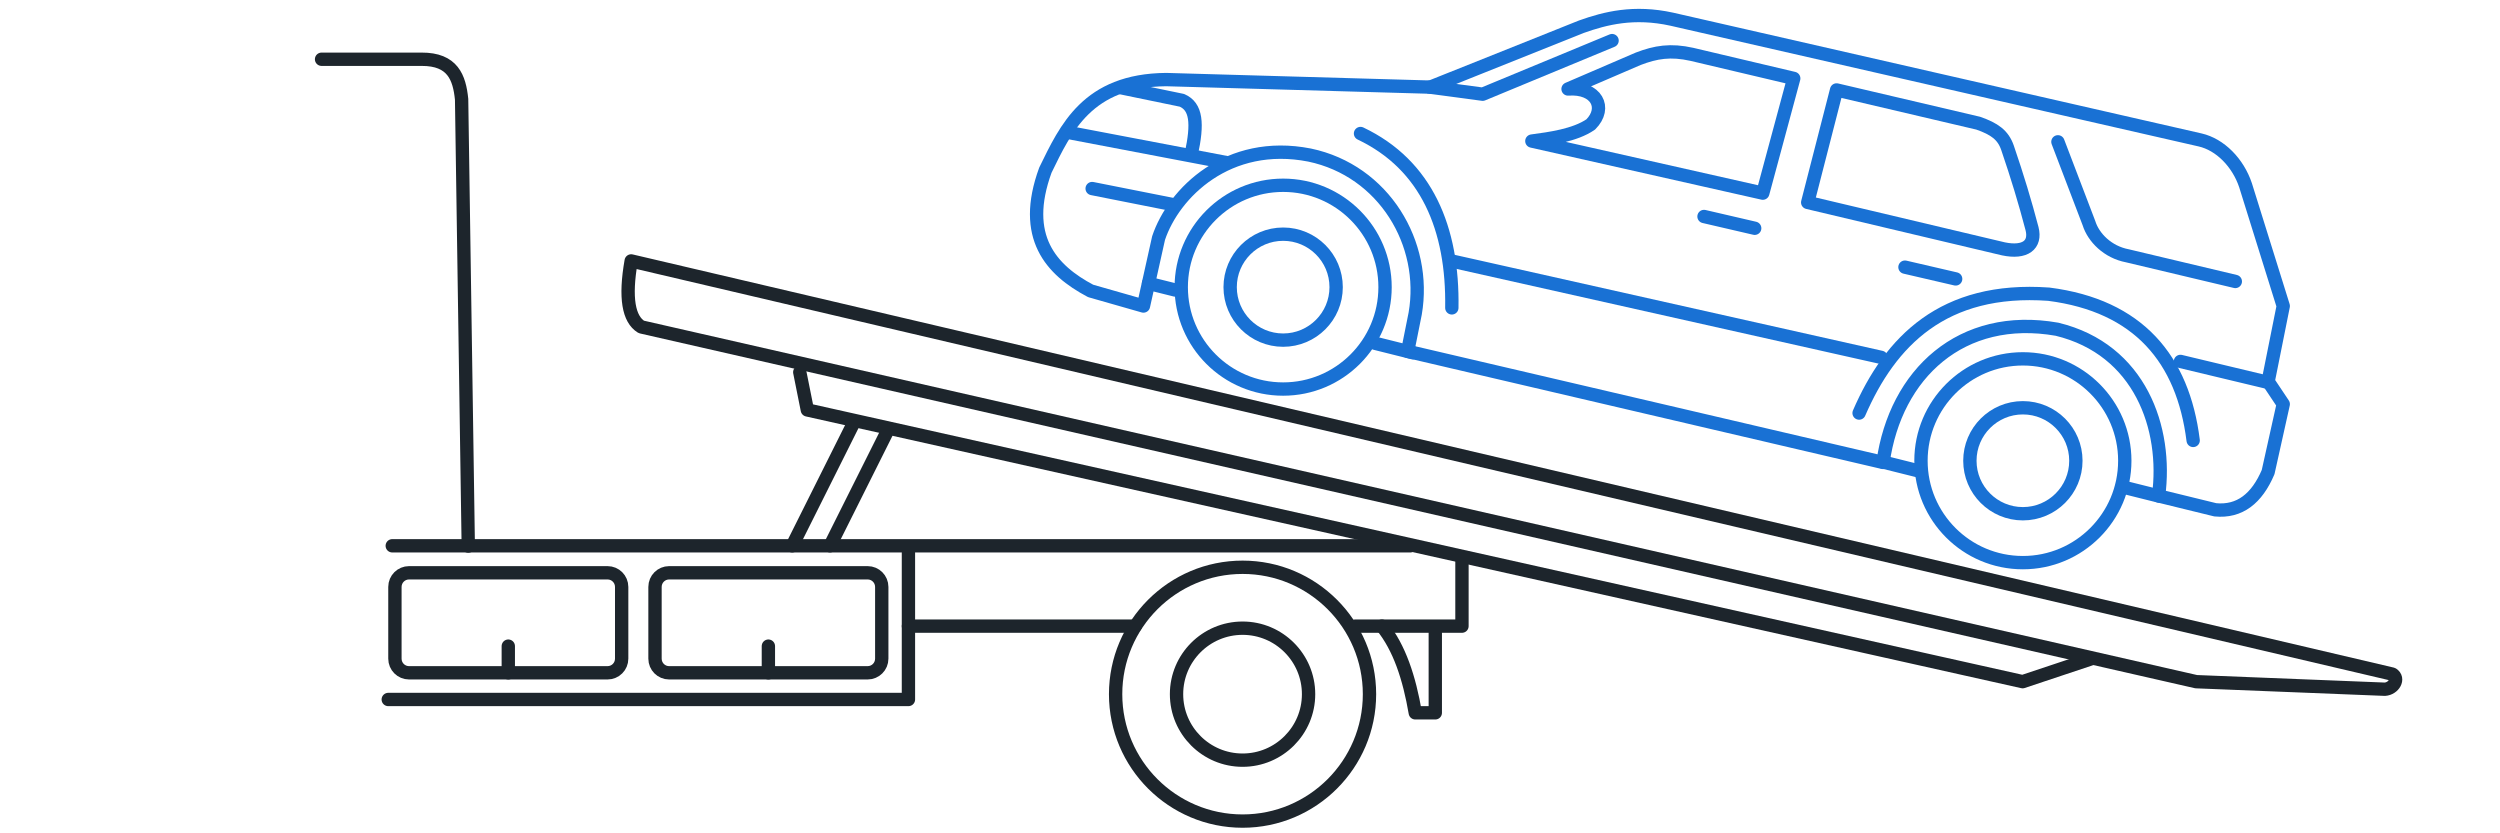 <svg width="300" height="100" viewBox="0 0 300 100" fill="none" xmlns="http://www.w3.org/2000/svg">
<mask id="mask0_230_15322" style="mask-type:alpha" maskUnits="userSpaceOnUse" x="0" y="0" width="300" height="100">
<rect width="300" height="100" fill="#D9D9D9"/>
</mask>
<g mask="url(#mask0_230_15322)">
<path fill-rule="evenodd" clip-rule="evenodd" d="M76.958 39.23L263.542 81.801L286.185 82.707C287.242 82.636 287.946 81.442 287.092 80.895L75.741 31.311C74.962 35.765 75.443 38.302 76.958 39.23Z" stroke="#1D252C" stroke-width="1.6" stroke-miterlimit="79.84" stroke-linecap="round" stroke-linejoin="round"/>
<path d="M95.973 44.663L96.88 49.191L242.714 81.799L250.866 79.082" stroke="#1D252C" stroke-width="1.6" stroke-miterlimit="79.84" stroke-linecap="round" stroke-linejoin="round"/>
<path d="M47.07 65.495H169.237" stroke="#1D252C" stroke-width="1.6" stroke-miterlimit="79.84" stroke-linecap="round" stroke-linejoin="round"/>
<path d="M102.311 51.003L95.066 65.495" stroke="#1D252C" stroke-width="1.6" stroke-miterlimit="79.84" stroke-linecap="round" stroke-linejoin="round"/>
<path d="M106.398 51.909L99.601 65.495" stroke="#1D252C" stroke-width="1.6" stroke-miterlimit="79.84" stroke-linecap="round" stroke-linejoin="round"/>
<path fill-rule="evenodd" clip-rule="evenodd" d="M149.112 68.073C157.51 68.073 164.339 74.896 164.339 83.302C164.339 91.709 157.51 98.531 149.112 98.531C140.703 98.531 133.874 91.709 133.874 83.302C133.874 74.896 140.703 68.073 149.112 68.073Z" stroke="#1D252C" stroke-width="1.6" stroke-miterlimit="79.84" stroke-linecap="round" stroke-linejoin="round"/>
<path fill-rule="evenodd" clip-rule="evenodd" d="M149.112 75.382C153.476 75.382 157.029 78.929 157.029 83.301C157.029 87.672 153.476 91.219 149.112 91.219C144.737 91.219 141.184 87.672 141.184 83.301C141.184 78.929 144.737 75.382 149.112 75.382Z" stroke="#1D252C" stroke-width="1.6" stroke-miterlimit="79.84" stroke-linecap="round" stroke-linejoin="round"/>
<path d="M162.631 75.136H175.436V67.133" stroke="#1D252C" stroke-width="1.6" stroke-miterlimit="79.84" stroke-linecap="round" stroke-linejoin="round"/>
<path d="M172.235 75.935V85.539H169.834C169.119 81.363 167.935 77.722 165.833 75.135" stroke="#1D252C" stroke-width="1.6" stroke-miterlimit="79.84" stroke-linecap="round" stroke-linejoin="round"/>
<path d="M136.222 75.136H109.012" stroke="#1D252C" stroke-width="1.6" stroke-miterlimit="79.84" stroke-linecap="round" stroke-linejoin="round"/>
<path d="M109.012 66.331V83.938H46.59" stroke="#1D252C" stroke-width="1.6" stroke-miterlimit="79.84" stroke-linecap="round" stroke-linejoin="round"/>
<path d="M56.193 65.531L55.393 11.912C55.126 9.302 54.337 7.095 50.591 7.11H38.587" stroke="#1D252C" stroke-width="1.6" stroke-miterlimit="79.84" stroke-linecap="round" stroke-linejoin="round"/>
<path fill-rule="evenodd" clip-rule="evenodd" d="M78.601 70.431V79.041C78.601 79.977 79.359 80.737 80.298 80.737H104.114C105.053 80.737 105.811 79.977 105.811 79.041V70.431C105.811 69.495 105.053 68.734 104.114 68.734H80.298C79.359 68.734 78.601 69.495 78.601 70.431Z" stroke="#1D252C" stroke-width="1.6" stroke-miterlimit="79.84" stroke-linecap="round" stroke-linejoin="round"/>
<path fill-rule="evenodd" clip-rule="evenodd" d="M47.39 70.431V79.041C47.39 79.977 48.148 80.737 49.087 80.737H72.903C73.842 80.737 74.6 79.977 74.6 79.041V70.431C74.6 69.495 73.842 68.734 72.903 68.734H49.087C48.148 68.734 47.39 69.495 47.39 70.431Z" stroke="#1D252C" stroke-width="1.6" stroke-miterlimit="79.84" stroke-linecap="round" stroke-linejoin="round"/>
<path d="M92.206 80.737V77.536" stroke="#1D252C" stroke-width="1.6" stroke-miterlimit="79.84" stroke-linecap="round" stroke-linejoin="round"/>
<path d="M60.995 80.737V77.536" stroke="#1D252C" stroke-width="1.6" stroke-miterlimit="79.84" stroke-linecap="round" stroke-linejoin="round"/>
<path fill-rule="evenodd" clip-rule="evenodd" d="M153.978 22.232C160.722 22.232 166.206 27.709 166.206 34.459C166.206 41.209 160.722 46.686 153.978 46.686C147.223 46.686 141.749 41.209 141.749 34.459C141.749 27.709 147.223 22.232 153.978 22.232Z" stroke="#1971D4" stroke-width="1.6" stroke-miterlimit="79.84" stroke-linecap="round" stroke-linejoin="round"/>
<path fill-rule="evenodd" clip-rule="evenodd" d="M153.978 28.1C157.488 28.1 160.337 30.948 160.337 34.458C160.337 37.968 157.488 40.816 153.978 40.816C150.467 40.816 147.618 37.968 147.618 34.458C147.618 30.948 150.467 28.1 153.978 28.1Z" stroke="#1971D4" stroke-width="1.6" stroke-miterlimit="79.84" stroke-linecap="round" stroke-linejoin="round"/>
<path fill-rule="evenodd" clip-rule="evenodd" d="M242.746 43.062C249.489 43.062 254.974 48.541 254.974 55.29C254.974 62.039 249.489 67.517 242.746 67.517C235.991 67.517 230.517 62.039 230.517 55.29C230.517 48.541 235.991 43.062 242.746 43.062Z" stroke="#1971D4" stroke-width="1.6" stroke-miterlimit="79.84" stroke-linecap="round" stroke-linejoin="round"/>
<path fill-rule="evenodd" clip-rule="evenodd" d="M242.746 48.932C246.256 48.932 249.105 51.781 249.105 55.291C249.105 58.8 246.256 61.649 242.746 61.649C239.235 61.649 236.386 58.8 236.386 55.291C236.386 51.781 239.235 48.932 242.746 48.932Z" stroke="#1971D4" stroke-width="1.6" stroke-miterlimit="79.84" stroke-linecap="round" stroke-linejoin="round"/>
<path fill-rule="evenodd" clip-rule="evenodd" d="M168.916 42.157L225.961 55.493C227.455 44.847 235.362 37.49 246.843 39.508C256.82 41.928 260.117 51.402 259.029 59.509L265.837 61.178C268.76 61.462 270.82 59.831 272.175 56.649L273.989 48.497L272.175 45.78L273.989 36.722L269.465 22.231C268.558 19.513 266.413 17.347 264.023 16.795L200.618 2.304C196.073 1.306 192.648 2.177 189.756 3.209L171.637 10.455L139.935 9.549C130.471 9.633 127.888 15.434 125.445 20.419C122.521 28.424 126.128 32.401 130.876 34.911L137.214 36.722L139.028 28.57C140.842 23.137 147.373 16.69 157.147 18.607C166.078 20.479 171.275 29.233 169.823 37.629L168.916 42.157Z" stroke="#1971D4" stroke-width="1.6" stroke-miterlimit="79.84" stroke-linecap="round" stroke-linejoin="round"/>
<path d="M272.089 45.87L261.654 43.371" stroke="#1971D4" stroke-width="1.6" stroke-miterlimit="79.84" stroke-linecap="round" stroke-linejoin="round"/>
<path d="M174.06 31.287L225.737 42.883" stroke="#1971D4" stroke-width="1.6" stroke-miterlimit="79.84" stroke-linecap="round" stroke-linejoin="round"/>
<path d="M223.091 49.567C226.815 40.973 233.174 34.397 245.851 35.303C256.628 36.679 261.963 43.106 263.18 52.852" stroke="#1971D4" stroke-width="1.6" stroke-miterlimit="79.84" stroke-linecap="round" stroke-linejoin="round"/>
<path d="M163.261 16.021C171.2 19.797 174.38 27.447 174.22 36.945" stroke="#1971D4" stroke-width="1.6" stroke-miterlimit="79.84" stroke-linecap="round" stroke-linejoin="round"/>
<path d="M171.563 10.452L177.922 11.304L193.448 4.873" stroke="#1971D4" stroke-width="1.6" stroke-miterlimit="79.84" stroke-linecap="round" stroke-linejoin="round"/>
<path d="M128.166 15.889L147.181 19.513" stroke="#1971D4" stroke-width="1.6" stroke-miterlimit="79.84" stroke-linecap="round" stroke-linejoin="round"/>
<path d="M142.944 18.532C143.766 14.78 143.563 12.793 141.835 12.039L134.504 10.524" stroke="#1971D4" stroke-width="1.6" stroke-miterlimit="79.84" stroke-linecap="round" stroke-linejoin="round"/>
<path d="M140.917 24.583L131.058 22.626" stroke="#1971D4" stroke-width="1.6" stroke-miterlimit="79.84" stroke-linecap="round" stroke-linejoin="round"/>
<path fill-rule="evenodd" clip-rule="evenodd" d="M211.534 23.177L183.823 16.927C185.968 16.639 188.988 16.247 190.887 14.934C192.872 12.941 191.581 10.424 188.166 10.678L196.585 7.054C198.687 6.25 200.458 5.947 203.03 6.522L215.248 9.409L211.534 23.177Z" stroke="#1971D4" stroke-width="1.6" stroke-miterlimit="79.84" stroke-linecap="round" stroke-linejoin="round"/>
<path fill-rule="evenodd" clip-rule="evenodd" d="M220.391 10.794L216.923 24.292L240.409 29.862C243.023 30.41 244.336 29.384 243.845 27.443C243.012 24.265 242.073 21.162 240.9 17.731C240.366 16.183 239.32 15.462 237.389 14.783L220.391 10.794Z" stroke="#1971D4" stroke-width="1.6" stroke-miterlimit="79.84" stroke-linecap="round" stroke-linejoin="round"/>
<path d="M246.95 17.019L250.674 26.776C251.218 28.514 252.925 30.245 255.283 30.695L268.238 33.775" stroke="#1971D4" stroke-width="1.6" stroke-miterlimit="79.84" stroke-linecap="round" stroke-linejoin="round"/>
<path d="M210.563 27.391L204.481 25.979" stroke="#1971D4" stroke-width="1.6" stroke-miterlimit="79.84" stroke-linecap="round" stroke-linejoin="round"/>
<path d="M234.679 33.47L228.596 32.058" stroke="#1971D4" stroke-width="1.6" stroke-miterlimit="79.84" stroke-linecap="round" stroke-linejoin="round"/>
<path d="M165.032 41.201L169.514 42.322" stroke="#1971D4" stroke-width="1.6" stroke-miterlimit="79.84" stroke-linecap="round" stroke-linejoin="round"/>
<path d="M137.823 34.002L141.024 34.802" stroke="#1971D4" stroke-width="1.6" stroke-miterlimit="79.84" stroke-linecap="round" stroke-linejoin="round"/>
<path d="M225.822 55.408L230.304 56.529" stroke="#1971D4" stroke-width="1.6" stroke-miterlimit="79.84" stroke-linecap="round" stroke-linejoin="round"/>
<path d="M254.633 58.417L259.114 59.538" stroke="#1971D4" stroke-width="1.6" stroke-miterlimit="79.84" stroke-linecap="round" stroke-linejoin="round"/>
</g>
</svg>
